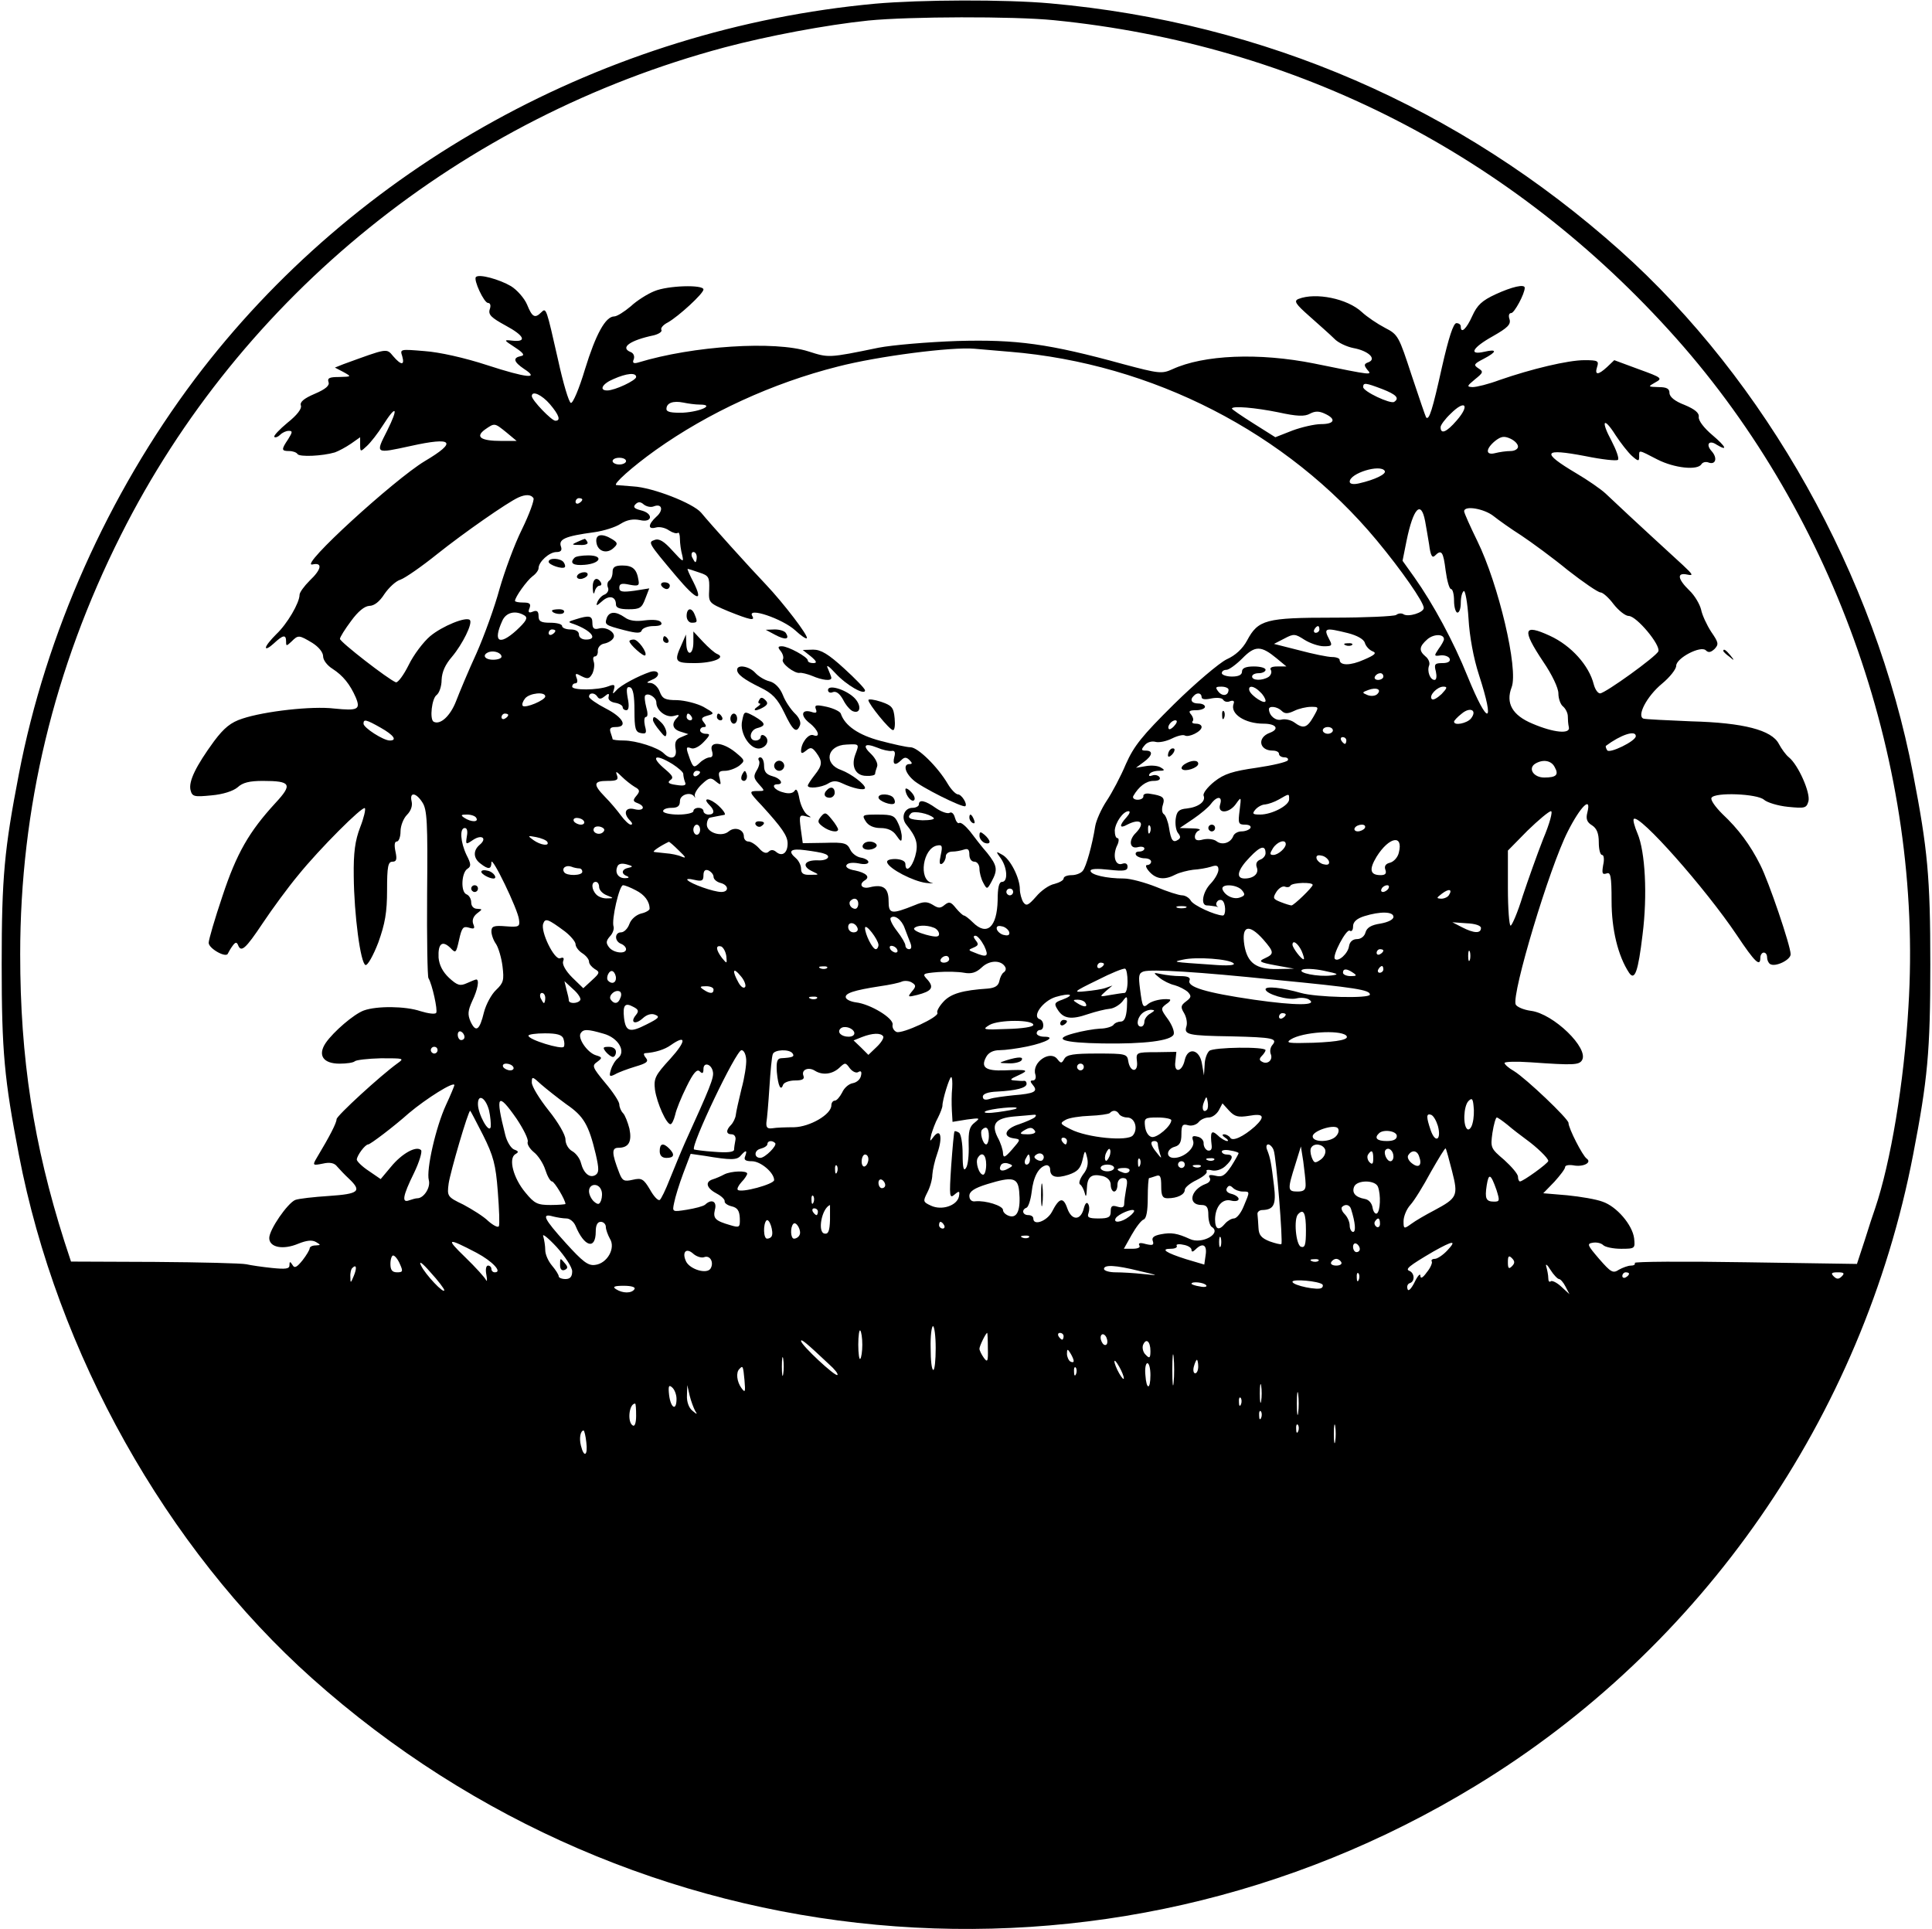 <?xml version="1.0" standalone="no"?>
<!DOCTYPE svg PUBLIC "-//W3C//DTD SVG 20010904//EN"
 "http://www.w3.org/TR/2001/REC-SVG-20010904/DTD/svg10.dtd">
<svg version="1.0" xmlns="http://www.w3.org/2000/svg"
 width="574pt" height="573pt" viewBox="0 0 574 573"
 preserveAspectRatio="xMidYMid meet">

<g transform="translate(0,573) scale(0.1,-0.1)"
fill="#000000" stroke="none">
<path d="M2600 5719 c-801 -74 -1545 -484 -2021 -1115 -258 -343 -443 -757
-523 -1174 -43 -223 -51 -305 -51 -565 0 -260 8 -342 51 -565 113 -590 438
-1169 871 -1556 961 -858 2359 -988 3456 -320 675 410 1151 1097 1301 1876 43
223 51 305 51 565 0 260 -8 342 -51 565 -113 590 -438 1169 -871 1556 -477
426 -1056 677 -1693 734 -134 12 -384 11 -520 -1z m531 -49 c723 -72 1364
-400 1849 -945 475 -534 734 -1277 690 -1986 -13 -226 -53 -463 -99 -599 -5
-14 -19 -56 -31 -95 l-23 -70 -332 5 c-183 3 -331 2 -328 -2 2 -5 -3 -8 -12
-8 -8 0 -24 -6 -35 -12 -18 -12 -24 -8 -59 32 -35 41 -37 45 -19 48 11 2 25
-1 31 -7 6 -6 30 -11 53 -11 42 0 42 1 39 31 -5 40 -52 95 -94 109 -18 7 -65
15 -105 19 l-71 6 33 34 c17 19 32 38 32 44 0 5 11 7 24 5 29 -6 57 8 40 20
-12 8 -54 90 -54 106 0 12 -126 132 -162 154 -16 9 -28 20 -28 24 0 4 35 5 78
2 127 -9 143 -8 152 6 22 35 -85 139 -152 147 -22 3 -42 12 -45 19 -12 32 100
406 155 514 38 75 71 107 58 56 -5 -19 -1 -29 14 -38 14 -9 20 -24 20 -50 0
-21 4 -38 10 -38 5 0 7 -13 3 -30 -4 -24 -3 -29 10 -25 12 5 15 -7 15 -82 0
-84 19 -163 52 -213 17 -25 27 4 40 113 15 118 8 247 -15 301 -9 21 -14 40
-11 43 16 16 212 -205 306 -345 54 -81 70 -96 70 -67 0 8 5 15 10 15 6 0 10
-6 10 -14 0 -8 4 -17 9 -20 15 -10 61 12 61 29 0 25 -65 216 -90 265 -30 60
-65 107 -113 152 -21 21 -36 42 -32 48 10 17 136 12 156 -6 9 -8 41 -18 71
-21 51 -5 55 -4 61 17 6 25 -30 107 -58 130 -9 7 -22 25 -30 40 -21 41 -105
63 -260 67 -71 3 -135 6 -142 8 -21 7 9 66 55 104 23 19 42 43 42 53 0 23 73
61 88 46 8 -8 15 -6 26 4 13 14 12 19 -10 51 -13 20 -27 50 -30 66 -4 16 -19
42 -35 57 -35 34 -38 54 -6 47 19 -4 17 0 -13 28 -143 131 -208 192 -230 213
-14 13 -53 40 -87 60 -106 63 -99 75 27 51 49 -10 93 -15 97 -11 4 4 -5 29
-19 56 -33 61 -24 74 12 17 15 -23 37 -51 48 -61 19 -17 22 -17 22 -3 0 21 -4
22 54 -8 51 -26 120 -33 131 -14 4 6 13 8 21 5 21 -8 28 13 9 34 -18 20 -7 34
15 19 35 -21 28 -6 -12 28 -25 21 -42 43 -41 54 2 12 -11 23 -42 36 -29 11
-45 24 -45 36 0 12 -8 17 -32 17 -32 1 -33 1 -10 14 22 12 20 14 -49 39 l-73
27 -21 -20 c-27 -25 -38 -25 -30 0 6 18 2 20 -38 20 -48 0 -157 -26 -252 -59
-32 -12 -68 -21 -80 -21 -18 1 -17 3 7 23 25 20 26 23 10 33 -15 10 -13 13 16
28 40 21 41 30 2 21 -48 -11 -36 12 25 46 44 25 54 35 50 50 -4 11 -2 19 5 19
9 0 40 57 40 75 0 12 -38 3 -86 -19 -41 -19 -55 -32 -70 -65 -17 -38 -34 -54
-34 -31 0 6 -6 10 -13 10 -9 0 -23 -43 -43 -131 -28 -126 -38 -159 -47 -149
-2 3 -21 59 -43 125 -38 116 -40 121 -79 141 -23 12 -54 33 -69 47 -43 40
-137 59 -188 39 -15 -6 -9 -15 33 -52 28 -25 61 -54 73 -66 11 -12 37 -24 57
-28 44 -8 70 -32 45 -42 -14 -5 -14 -9 -4 -22 15 -17 19 -18 -157 18 -165 33
-329 26 -422 -17 -31 -14 -40 -13 -145 15 -222 61 -318 74 -494 69 -87 -3
-193 -12 -234 -20 -150 -31 -148 -30 -208 -11 -100 32 -342 17 -506 -33 -14
-4 -18 -1 -13 10 3 9 -1 18 -9 21 -33 13 -3 35 69 50 15 4 25 11 22 16 -3 5 5
15 19 22 32 18 106 86 106 98 0 15 -106 12 -146 -5 -20 -8 -52 -28 -70 -45
-19 -16 -41 -30 -49 -30 -26 0 -55 -53 -87 -157 -17 -57 -36 -102 -42 -100 -6
2 -23 59 -38 128 -35 154 -35 156 -50 141 -19 -19 -27 -14 -42 23 -8 19 -30
44 -48 55 -34 20 -95 37 -104 27 -8 -8 24 -77 36 -77 7 0 9 -8 5 -19 -5 -16 5
-25 47 -48 56 -30 65 -50 20 -45 -26 3 -26 2 8 -20 26 -17 30 -24 17 -26 -24
-5 -21 -17 10 -38 48 -31 8 -27 -109 11 -67 22 -143 39 -187 42 -72 6 -73 6
-66 -15 8 -28 -3 -28 -27 0 -20 24 -16 24 -148 -24 l-25 -10 25 -13 c25 -14
25 -14 -12 -15 -29 0 -36 -3 -32 -15 4 -10 -8 -21 -41 -35 -33 -14 -45 -25
-41 -35 3 -9 -11 -28 -40 -51 -24 -20 -42 -39 -39 -42 3 -3 11 0 17 6 7 7 18
12 26 12 12 0 11 -4 -2 -25 -21 -31 -20 -35 3 -35 11 0 22 -4 25 -9 6 -9 74
-6 111 5 11 4 32 15 48 26 l27 19 0 -22 c0 -22 1 -22 20 -4 11 10 33 38 48 62
40 63 47 53 12 -17 -35 -69 -36 -68 70 -45 126 28 140 13 42 -45 -90 -54 -376
-315 -334 -307 31 7 28 -14 -8 -48 -16 -16 -30 -35 -30 -42 0 -24 -37 -87 -69
-117 -17 -17 -31 -34 -31 -40 0 -5 10 0 23 12 28 26 37 28 37 6 0 -14 1 -14
16 0 20 20 22 20 62 -4 19 -12 32 -28 32 -40 0 -11 12 -27 28 -37 31 -20 52
-46 69 -85 15 -36 6 -40 -64 -33 -66 8 -207 -8 -273 -30 -34 -11 -54 -27 -84
-67 -54 -74 -76 -119 -70 -145 5 -20 11 -21 62 -16 35 3 65 13 78 24 15 14 35
19 75 19 84 0 89 -10 37 -66 -78 -85 -115 -149 -157 -276 -23 -68 -41 -130
-41 -139 0 -17 52 -46 57 -32 2 4 8 15 14 23 8 11 12 12 16 3 9 -24 22 -13 74
65 28 42 75 106 105 142 63 78 191 206 198 199 3 -3 -3 -29 -14 -57 -15 -39
-20 -75 -19 -145 1 -114 20 -259 35 -264 6 -2 23 28 38 67 20 56 26 89 26 156
0 70 3 84 16 84 12 0 14 7 9 30 -4 19 -3 30 4 30 6 0 11 14 11 30 0 17 9 39
19 49 12 12 17 27 14 40 -7 29 13 27 32 -3 14 -21 16 -60 14 -269 -1 -135 1
-249 4 -253 11 -18 28 -95 23 -103 -3 -5 -24 -2 -47 5 -44 15 -129 16 -168 2
-30 -11 -90 -63 -113 -96 -25 -37 -8 -62 41 -62 21 0 41 3 45 7 4 4 39 8 78 9
68 0 70 0 49 -15 -50 -36 -181 -156 -181 -166 0 -11 -20 -50 -59 -115 -13 -22
-12 -23 18 -17 21 5 35 2 43 -9 7 -8 23 -25 35 -36 39 -37 29 -45 -59 -51 -46
-3 -91 -8 -101 -12 -23 -10 -77 -88 -77 -113 0 -28 41 -36 86 -17 25 10 41 12
53 5 15 -9 14 -9 -1 -10 -10 0 -18 -4 -18 -9 0 -4 -10 -21 -21 -35 -17 -21
-24 -25 -30 -14 -7 11 -9 11 -9 -1 0 -11 -12 -12 -52 -8 -29 3 -63 8 -76 11
-13 3 -135 6 -272 7 l-249 1 -20 61 c-91 286 -131 543 -131 852 0 433 100 849
299 1245 357 711 1012 1240 1793 1449 128 34 302 67 428 80 122 12 430 13 551
1z m-131 -985 c424 -35 824 -240 1090 -560 74 -89 140 -184 140 -201 0 -14
-46 -28 -60 -19 -6 4 -16 3 -22 -2 -7 -4 -92 -8 -188 -8 -199 0 -222 -6 -255
-68 -13 -24 -34 -44 -61 -56 -22 -11 -93 -71 -156 -133 -95 -94 -119 -124
-143 -178 -15 -36 -41 -85 -57 -109 -16 -24 -31 -58 -34 -75 -9 -57 -27 -121
-37 -133 -5 -7 -20 -13 -33 -13 -13 0 -24 -4 -24 -10 0 -5 -12 -12 -27 -16
-16 -3 -40 -20 -55 -38 -23 -26 -29 -29 -38 -16 -5 8 -10 26 -10 38 0 34 -29
91 -53 103 -19 11 -19 10 -3 -12 19 -28 21 -69 3 -69 -9 0 -13 -17 -13 -55 -2
-80 -32 -107 -74 -65 -11 11 -23 20 -26 20 -3 0 -14 10 -24 22 -15 19 -20 20
-33 10 -13 -11 -19 -11 -36 0 -17 10 -27 10 -53 -1 -70 -28 -78 -27 -78 12 0
39 -16 51 -56 41 -24 -6 -34 9 -14 21 16 10 3 22 -30 29 -19 3 -29 10 -25 16
4 7 19 8 36 5 17 -4 29 -2 29 4 0 5 -10 11 -22 13 -13 2 -27 13 -32 24 -9 19
-17 22 -75 20 l-66 -1 -6 43 c-5 39 -4 42 15 37 18 -5 18 -4 5 4 -9 6 -20 27
-24 48 -4 23 -9 32 -14 24 -5 -8 -18 -10 -34 -5 -26 6 -38 24 -17 24 20 0 9
18 -15 24 -18 5 -25 13 -25 31 0 14 -5 25 -11 25 -5 0 -8 -4 -4 -10 3 -5 0
-18 -7 -29 -10 -17 -9 -23 6 -40 19 -21 19 -21 -2 -21 -28 0 -28 -2 11 -43 60
-66 77 -90 77 -113 0 -28 -16 -40 -34 -25 -8 7 -16 7 -22 1 -7 -7 -17 -4 -29
10 -10 11 -24 20 -32 20 -7 0 -13 7 -13 15 0 21 -27 30 -45 15 -21 -18 -65 -4
-65 20 0 11 5 21 10 21 6 1 15 3 20 4 6 1 15 3 21 4 7 0 0 12 -16 27 -26 24
-51 26 -27 2 16 -16 15 -28 -3 -28 -8 0 -15 5 -15 10 0 6 -7 10 -15 10 -8 0
-15 -4 -15 -10 0 -5 -20 -10 -45 -10 -25 0 -45 5 -45 10 0 6 11 10 25 10 18 0
25 5 25 20 0 20 33 29 43 13 2 -5 3 -3 1 3 -1 7 8 22 21 34 21 20 27 21 41 9
16 -13 17 -12 12 9 -5 18 -2 22 16 22 12 0 31 7 42 15 18 15 18 16 -11 40 -38
31 -79 34 -70 5 4 -13 2 -20 -6 -20 -7 0 -21 -7 -30 -16 -17 -16 -19 -15 -29
10 -13 36 -13 39 4 33 8 -3 24 5 37 19 19 20 20 24 6 24 -9 0 -17 5 -17 10 0
6 5 10 11 10 8 0 8 4 0 14 -9 11 -7 15 11 20 22 6 21 7 -12 26 -19 10 -54 19
-78 20 -36 0 -44 4 -52 25 -5 14 -17 25 -27 26 -14 0 -13 2 5 10 26 10 21 31
-6 23 -36 -12 -88 -40 -100 -54 -12 -13 -13 -13 -8 2 4 14 1 16 -17 9 -32 -12
-107 -12 -107 -1 0 6 4 10 10 10 5 0 7 7 3 16 -5 14 -3 15 15 5 18 -9 23 -8
32 8 5 11 7 27 4 35 -3 9 -2 16 4 16 5 0 9 8 8 17 0 10 8 19 19 21 11 2 23 9
27 16 10 15 -19 35 -42 29 -15 -4 -20 0 -20 16 0 22 -9 24 -50 11 -23 -7 -24
-8 -5 -14 52 -19 73 -46 36 -46 -12 0 -21 6 -21 15 0 9 -9 15 -25 15 -14 0
-25 5 -25 10 0 6 -16 10 -35 10 -28 0 -35 4 -35 20 0 14 -5 18 -17 13 -12 -5
-15 -2 -10 10 5 13 1 17 -18 17 -14 0 -25 2 -25 5 0 11 35 60 52 73 10 7 18
18 18 24 0 19 32 48 53 48 13 0 17 5 14 15 -9 23 10 32 99 44 28 4 63 15 78
25 19 12 37 15 57 11 38 -9 41 20 3 29 -20 5 -24 10 -16 18 8 8 15 8 25 -1 8
-6 21 -9 30 -5 24 9 29 -12 7 -31 -25 -23 -26 -39 -1 -32 11 3 28 -1 39 -9 11
-7 22 -10 26 -7 3 3 6 -5 6 -18 0 -13 3 -35 7 -49 5 -22 2 -20 -29 14 -25 28
-40 37 -53 32 -20 -7 -21 -7 65 -109 60 -71 81 -78 50 -16 -11 21 -19 39 -17
39 2 0 18 -5 35 -11 28 -9 30 -14 29 -50 -2 -40 -2 -40 57 -65 65 -26 80 -29
71 -14 -17 28 90 -8 128 -43 16 -15 32 -26 34 -23 6 6 -69 104 -122 160 -46
48 -165 180 -192 213 -24 28 -144 75 -202 78 -25 2 -48 4 -50 4 -11 2 47 54
117 104 156 111 347 199 541 248 120 31 339 59 406 53 22 -2 69 -6 105 -9z
m-1110 -75 c0 -10 -63 -40 -86 -40 -25 0 -15 20 19 34 38 17 67 20 67 6z
m2217 -36 c41 -16 52 -27 35 -38 -11 -7 -92 31 -92 44 0 14 7 13 57 -6z
m-2473 -45 c27 -32 33 -49 16 -49 -11 0 -69 60 -70 73 0 18 30 4 54 -24z m445
-1 c46 0 3 -21 -49 -24 -36 -1 -50 2 -50 11 0 18 20 25 50 19 14 -3 36 -6 49
-6z m2249 -47 c-31 -36 -48 -42 -48 -20 0 6 13 24 30 40 43 43 58 26 18 -20z
m-530 24 c55 -12 78 -13 94 -4 15 8 27 8 44 0 35 -16 29 -31 -11 -31 -19 0
-58 -9 -85 -19 l-51 -20 -65 41 c-35 22 -64 42 -64 44 0 9 69 3 138 -11z
m-2293 -60 l30 -25 -45 0 c-62 0 -79 12 -49 34 29 20 28 20 64 -9z m3005 -42
c0 -7 -10 -13 -22 -13 -13 0 -33 -3 -45 -6 -30 -8 -30 12 -1 36 18 14 27 15
45 7 13 -6 23 -16 23 -24z m-2650 -43 c0 -5 -9 -10 -20 -10 -11 0 -20 5 -20
10 0 6 9 10 20 10 11 0 20 -4 20 -10z m2254 -29 c6 -9 -28 -26 -76 -37 -17 -4
-28 -2 -28 5 0 25 91 53 104 32z m-2529 -81 c3 -5 -12 -47 -34 -92 -23 -46
-52 -126 -67 -178 -14 -52 -45 -138 -68 -190 -24 -52 -51 -117 -61 -143 -17
-44 -47 -72 -67 -61 -12 8 -5 69 9 79 8 6 15 26 15 45 1 24 11 46 31 69 31 37
62 99 53 109 -11 11 -82 -18 -118 -48 -20 -17 -49 -55 -64 -86 -15 -30 -32
-53 -38 -51 -23 9 -166 120 -166 129 0 5 15 29 33 53 21 29 40 44 54 45 15 0
31 13 45 35 13 19 34 39 48 43 14 5 63 39 109 76 79 63 208 153 241 168 22 10
38 9 45 -2z m145 -4 c0 -3 -4 -8 -10 -11 -5 -3 -10 -1 -10 4 0 6 5 11 10 11 6
0 10 -2 10 -4z m2504 -64 c3 -15 8 -47 12 -70 4 -32 9 -41 17 -33 20 20 25 12
32 -44 4 -30 11 -55 16 -55 5 0 9 -16 9 -35 0 -19 5 -35 10 -35 6 0 10 13 10
29 0 17 4 32 9 35 4 3 11 -34 14 -82 3 -53 15 -118 31 -167 49 -151 27 -154
-34 -4 -41 102 -102 215 -158 294 l-35 49 12 60 c20 97 43 121 55 58z m203 15
c15 -12 53 -39 83 -58 30 -20 93 -66 138 -103 46 -36 90 -66 97 -66 7 0 25
-16 39 -35 15 -19 35 -35 45 -35 23 0 95 -86 88 -105 -7 -16 -157 -124 -173
-125 -7 0 -15 12 -19 27 -14 56 -67 115 -130 144 -80 37 -84 19 -20 -77 26
-38 45 -78 45 -94 0 -15 6 -33 14 -39 8 -7 14 -20 14 -29 0 -9 1 -24 3 -32 6
-22 -45 -17 -108 10 -60 25 -80 61 -62 108 21 53 -39 307 -102 435 -21 43 -39
83 -39 88 0 18 59 8 87 -14z m-2367 -122 c0 -8 -2 -15 -4 -15 -2 0 -6 7 -10
15 -3 8 -1 15 4 15 6 0 10 -7 10 -15z m-511 -174 c10 -7 4 -17 -25 -44 -51
-46 -70 -34 -42 28 11 26 40 33 67 16z m2361 -41 c0 -5 -5 -10 -11 -10 -5 0
-7 5 -4 10 3 6 8 10 11 10 2 0 4 -4 4 -10z m-2270 -4 c0 -3 -4 -8 -10 -11 -5
-3 -10 -1 -10 4 0 6 5 11 10 11 6 0 10 -2 10 -4z m2355 -7 c27 -7 47 -18 50
-29 3 -10 13 -21 23 -25 13 -5 7 -11 -26 -25 -40 -18 -72 -18 -72 0 0 4 -10 8
-22 8 -13 0 -57 9 -98 20 l-75 19 31 16 c28 15 32 14 60 -4 16 -10 42 -19 57
-19 24 0 26 2 17 19 -19 36 -14 37 55 20z m285 -18 c0 -4 -7 -17 -16 -29 -14
-21 -14 -22 7 -19 12 1 24 -4 26 -10 3 -8 -5 -13 -21 -13 -23 0 -26 -3 -20
-25 3 -14 2 -25 -4 -25 -13 0 -23 26 -16 43 3 8 -2 20 -11 27 -20 17 -19 29 6
51 19 16 49 16 49 0z m-497 -57 l29 -24 -27 0 c-17 0 -24 -4 -19 -11 3 -6 0
-15 -7 -20 -19 -12 -49 -11 -49 1 0 6 9 10 20 10 11 0 20 5 20 10 0 6 -16 10
-35 10 -24 0 -35 -5 -35 -15 0 -10 -10 -15 -30 -15 -16 0 -30 5 -30 10 0 6 6
10 14 10 7 0 28 15 47 34 38 39 56 38 102 0z m-2303 5 c0 -5 -11 -9 -25 -9
-26 0 -34 15 -12 23 16 5 37 -3 37 -14z m2620 -59 c0 -5 -7 -10 -16 -10 -8 0
-12 5 -9 10 3 6 10 10 16 10 5 0 9 -4 9 -10z m-2225 -101 c0 -54 3 -64 19 -67
16 -3 18 0 12 22 -3 14 -2 26 3 26 6 0 6 12 1 29 -4 16 -6 32 -3 35 9 9 33 -6
33 -21 0 -24 29 -46 52 -40 16 5 18 3 9 -6 -17 -17 -13 -34 12 -41 l22 -7 -21
-9 c-16 -6 -20 -15 -17 -34 6 -28 -13 -36 -35 -14 -17 17 -82 38 -119 38 -18
0 -33 2 -33 4 0 2 -3 11 -6 20 -4 12 0 16 15 16 38 0 22 29 -29 55 -27 14 -50
30 -50 35 0 13 17 13 25 0 5 -8 11 -7 21 1 12 10 15 10 12 -2 -2 -8 7 -15 20
-17 12 -2 22 -8 22 -13 0 -5 5 -9 11 -9 7 0 9 12 4 36 -5 28 -3 35 7 32 9 -3
13 -25 13 -69z m1765 62 c0 -18 -18 -21 -30 -6 -10 13 -9 15 9 15 11 0 21 -4
21 -9z m94 -7 c9 -8 16 -20 16 -26 0 -13 -42 14 -48 30 -5 17 14 15 32 -4z
m348 -6 c-6 -6 -19 -7 -29 -3 -17 7 -17 8 2 15 24 9 41 2 27 -12z m191 0 c-13
-12 -25 -19 -29 -15 -10 10 16 37 34 37 13 0 12 -4 -5 -22z m-2663 -7 c0 -11
-59 -36 -67 -28 -3 4 0 13 7 22 13 16 60 21 60 6z m1950 -2 c0 -7 11 -8 29 -4
16 3 32 2 35 -4 4 -6 13 -8 21 -4 10 3 13 0 10 -8 -11 -30 34 -59 89 -59 38 0
48 -16 19 -27 -39 -14 -32 -53 8 -53 11 0 19 -4 19 -10 0 -5 7 -10 16 -10 8 0
13 -4 10 -9 -3 -5 -45 -15 -93 -22 -70 -10 -96 -18 -125 -41 -20 -16 -35 -35
-32 -42 7 -17 -15 -34 -50 -38 -24 -2 -30 -9 -33 -31 -2 -16 1 -35 7 -42 8
-10 8 -15 0 -20 -15 -10 -21 -2 -27 37 -3 18 -10 36 -15 39 -6 4 -7 16 -3 28
7 22 0 27 -40 33 -11 2 -19 -2 -18 -7 1 -6 -7 -11 -17 -11 -10 0 -16 5 -13 11
16 28 38 45 60 45 15 0 22 4 18 11 -4 6 -14 8 -22 5 -8 -3 -11 -1 -8 4 3 6 16
10 28 10 17 0 19 2 7 9 -8 6 -28 8 -45 5 l-30 -5 23 17 c26 19 29 34 6 34 -14
0 -14 3 -3 16 7 9 21 13 32 10 11 -3 33 2 49 10 16 8 33 12 38 9 12 -7 50 12
50 25 0 6 -7 10 -17 10 -9 0 -13 3 -10 7 4 3 2 12 -4 20 -9 10 -6 13 15 13 14
0 26 5 26 10 0 6 -9 10 -20 10 -20 0 -26 11 -13 23 10 11 23 8 23 -4z m238
-41 c9 -9 18 -9 37 0 14 7 37 12 50 12 24 0 24 0 7 -30 -19 -33 -30 -36 -57
-16 -10 7 -27 11 -38 8 -17 -4 -36 11 -37 31 0 11 25 8 38 -5z m562 -23 c-12
-14 -50 -22 -50 -9 0 3 10 14 23 24 25 21 47 10 27 -15z m-2860 11 c0 -3 -4
-8 -10 -11 -5 -3 -10 -1 -10 4 0 6 5 11 10 11 6 0 10 -2 10 -4z m545 -6 c3 -5
1 -10 -4 -10 -6 0 -11 5 -11 10 0 6 2 10 4 10 3 0 8 -4 11 -10z m-924 -32 c39
-22 50 -38 27 -38 -19 0 -78 38 -78 50 0 14 7 13 51 -12z m2359 7 c-7 -9 -15
-13 -17 -11 -7 7 7 26 19 26 6 0 6 -6 -2 -15z m470 -15 c0 -5 -7 -10 -15 -10
-8 0 -15 5 -15 10 0 6 7 10 15 10 8 0 15 -4 15 -10z m900 -17 c0 -15 -79 -53
-85 -42 -4 6 -5 12 -4 13 44 33 89 48 89 29z m-860 -13 c0 -5 -2 -10 -4 -10
-3 0 -8 5 -11 10 -3 6 -1 10 4 10 6 0 11 -4 11 -10z m-2002 -70 c17 -11 32
-24 32 -29 0 -5 2 -16 5 -24 5 -10 -1 -13 -26 -9 -22 3 -27 7 -18 14 11 7 8
13 -13 31 -47 39 -34 50 20 17z m2621 -9 c13 -23 5 -31 -31 -31 -32 0 -49 27
-27 41 23 14 48 10 58 -10z m-2733 -59 c15 -8 16 -13 5 -26 -11 -13 -11 -17 3
-22 26 -10 18 -25 -9 -18 -27 7 -35 -12 -13 -34 7 -7 8 -12 2 -12 -5 0 -18 12
-29 27 -11 15 -32 40 -47 55 -37 38 -35 48 7 48 28 0 33 3 28 17 -5 13 -2 12
14 -4 11 -11 29 -25 39 -31z m194 44 c0 -3 -4 -8 -10 -11 -5 -3 -10 -1 -10 4
0 6 5 11 10 11 6 0 10 -2 10 -4z m1750 -81 c0 -18 -51 -45 -86 -45 -22 0 -25
2 -14 15 7 8 20 15 29 15 9 1 27 7 41 15 31 18 30 18 30 0z m-205 -15 c-9 -29
28 -27 48 3 15 21 15 20 10 -20 -5 -39 -4 -43 16 -43 12 0 19 -4 16 -10 -3 -5
-15 -10 -26 -10 -11 0 -22 -6 -25 -14 -8 -21 -34 -28 -50 -15 -8 6 -25 8 -39
5 -18 -5 -25 -2 -25 8 0 8 6 17 13 19 6 3 -4 6 -23 6 l-35 1 40 27 c22 15 46
35 53 45 18 24 35 23 27 -2z m-278 -38 c-23 -25 -21 -35 2 -22 39 20 55 6 26
-24 -23 -22 -19 -49 5 -43 11 3 20 1 20 -4 0 -5 -7 -9 -16 -9 -8 0 -12 -4 -9
-10 3 -5 15 -10 26 -10 10 0 19 -4 19 -10 0 -5 -5 -10 -12 -10 -6 0 -3 -9 7
-20 21 -23 46 -25 78 -8 12 6 36 12 52 14 17 1 40 5 53 9 17 6 22 3 22 -9 0
-9 -10 -27 -22 -40 -25 -25 -32 -66 -12 -66 7 0 18 -2 26 -3 7 -2 10 -2 5 0
-4 3 -5 9 -1 14 3 5 10 7 15 4 11 -7 12 -45 2 -45 -24 1 -87 30 -95 44 -5 9
-17 16 -26 16 -9 0 -44 11 -77 25 -33 13 -76 25 -96 25 -52 0 -99 11 -99 23 0
6 20 7 55 3 45 -5 55 -3 55 9 0 9 -6 12 -15 9 -21 -8 -30 22 -17 52 7 13 7 24
2 24 -5 0 -8 10 -8 23 2 24 25 57 41 57 6 0 3 -8 -6 -18z m1238 -64 c-18 -46
-45 -122 -61 -170 -15 -49 -32 -88 -36 -88 -4 0 -8 50 -8 112 l0 111 58 59
c33 32 64 58 70 58 6 0 -4 -37 -23 -82z m-3170 62 c8 -13 -15 -13 -35 0 -12 8
-11 10 7 10 12 0 25 -4 28 -10z m320 -10 c3 -5 -1 -10 -9 -10 -8 0 -18 5 -21
10 -3 6 1 10 9 10 8 0 18 -4 21 -10z m57 -32 c-12 -12 -35 -1 -27 12 3 5 13 6
21 3 10 -4 12 -9 6 -15z m288 7 c0 -8 -4 -15 -10 -15 -5 0 -10 7 -10 15 0 8 5
15 10 15 6 0 10 -7 10 -15z m1337 -7 c-3 -8 -6 -5 -6 6 -1 11 2 17 5 13 3 -3
4 -12 1 -19z m638 12 c-3 -5 -13 -10 -21 -10 -8 0 -12 5 -9 10 3 6 13 10 21
10 8 0 12 -4 9 -10z m-2668 -25 c-4 -25 -3 -25 19 -10 26 17 42 4 19 -15 -20
-17 -19 -40 3 -56 23 -18 32 -17 32 4 0 23 79 -140 82 -170 3 -21 0 -23 -39
-20 -36 3 -43 0 -43 -15 0 -10 6 -27 14 -38 7 -11 16 -41 19 -66 5 -41 3 -49
-19 -70 -14 -13 -30 -43 -36 -66 -13 -54 -24 -62 -40 -28 -9 21 -8 32 5 61 16
33 22 64 12 64 -2 0 -15 -5 -28 -11 -20 -9 -28 -7 -53 16 -19 18 -29 38 -31
60 -2 42 11 52 35 29 16 -17 17 -16 26 24 8 36 12 41 29 36 16 -5 19 -3 13 11
-4 11 0 22 11 31 17 13 17 13 1 14 -11 0 -18 8 -18 19 0 10 -6 21 -14 24 -18
7 -15 65 3 76 11 7 11 14 -3 41 -18 38 -21 80 -5 80 7 0 9 -10 6 -25z m239
-16 c8 -14 -20 -10 -41 5 -18 13 -18 14 8 9 15 -3 30 -9 33 -14z m2530 -32
c-3 -14 -15 -27 -26 -30 -13 -3 -18 -10 -14 -21 4 -11 0 -16 -14 -16 -32 0
-35 17 -12 55 37 59 80 67 66 12z m-2139 6 c21 -20 23 -24 8 -18 -11 5 -32 9
-47 10 -16 2 -31 3 -35 4 -6 1 17 17 44 30 1 1 15 -11 30 -26z m1803 19 c0
-12 -23 -32 -37 -32 -11 0 -11 4 -1 20 13 20 38 28 38 12z m-60 -27 c0 -7 -7
-16 -16 -19 -10 -4 -14 -12 -10 -23 7 -18 -9 -33 -36 -33 -28 0 -21 26 15 63
32 34 47 37 47 12z m-1312 -1 c24 -7 11 -22 -19 -20 -39 1 -48 -17 -17 -32 23
-11 23 -11 -4 -11 -21 -1 -28 4 -28 18 0 10 -7 24 -15 31 -26 22 -16 30 28 24
23 -3 48 -7 55 -10z m1500 -22 c3 -9 -2 -13 -14 -10 -9 1 -19 9 -22 16 -3 9 2
13 14 10 9 -1 19 -9 22 -16z m-2080 -20 c-21 -4 -24 -18 -5 -25 7 -3 6 -6 -5
-6 -20 -1 -32 15 -24 34 3 9 13 11 28 7 18 -5 20 -7 6 -10z m-147 -2 c5 0 9
-4 9 -10 0 -12 -47 -13 -54 -1 -8 12 6 22 22 16 7 -3 18 -5 23 -5z m399 -25
c0 -7 9 -15 20 -18 25 -6 27 -27 3 -27 -23 0 -90 24 -100 35 -5 4 4 5 20 1 22
-5 27 -3 27 13 0 14 5 19 15 15 8 -4 15 -12 15 -19z m-340 -30 c0 -9 10 -20
23 -25 21 -8 21 -9 2 -9 -12 -1 -26 4 -33 11 -15 15 -16 38 -2 38 6 0 10 -7
10 -15z m2120 6 c0 -7 -56 -61 -63 -61 -3 0 -17 4 -32 10 -23 9 -24 12 -13 30
7 11 18 18 25 16 7 -3 15 -2 17 3 6 9 66 11 66 2z m-2011 -16 c26 -13 41 -33
41 -55 0 -4 -11 -11 -25 -14 -15 -4 -30 -17 -35 -31 -5 -14 -16 -25 -25 -25
-19 0 -20 -26 0 -34 8 -3 15 -10 15 -16 0 -15 -36 -12 -50 5 -10 13 -10 19 2
33 9 9 13 23 11 29 -7 19 17 123 28 123 6 0 23 -7 38 -15z m1801 0 c10 -12 9
-16 -5 -21 -19 -8 -46 5 -53 24 -5 17 43 15 58 -3z m435 5 c-3 -5 -11 -10 -16
-10 -6 0 -7 5 -4 10 3 6 11 10 16 10 6 0 7 -4 4 -10z m-1115 -10 c0 -5 -4 -10
-10 -10 -5 0 -10 5 -10 10 0 6 5 10 10 10 6 0 10 -4 10 -10z m1295 -9 c-3 -6
-14 -11 -23 -11 -15 1 -15 2 2 15 21 16 32 13 21 -4z m-1755 -26 c0 -8 -4 -15
-9 -15 -13 0 -22 16 -14 24 11 11 23 6 23 -9z m973 -12 c-7 -2 -19 -2 -25 0
-7 3 -2 5 12 5 14 0 19 -2 13 -5z m617 -27 c0 -8 -16 -16 -39 -20 -27 -4 -40
-12 -44 -26 -3 -12 -14 -20 -25 -20 -13 0 -22 -8 -24 -21 -3 -22 -32 -48 -42
-38 -9 9 34 90 44 84 6 -4 10 2 10 13 0 13 11 23 33 30 48 15 87 14 87 -2z
m-1452 -34 c6 -15 13 -35 17 -44 4 -11 3 -18 -4 -18 -6 0 -11 5 -11 11 0 6
-11 25 -25 43 -14 18 -22 35 -19 39 11 11 33 -5 42 -31z m-1010 -9 c17 -13 32
-31 32 -38 0 -8 9 -20 20 -27 11 -7 20 -18 20 -25 0 -7 8 -16 17 -22 16 -9 15
-12 -8 -33 l-26 -24 -33 32 c-20 20 -30 39 -27 48 4 10 1 13 -9 9 -17 -6 -59
80 -50 103 6 17 14 14 64 -23z m870 9 c2 -7 -3 -12 -12 -12 -9 0 -16 7 -16 16
0 17 22 14 28 -4z m1852 1 c0 -17 -21 -16 -56 2 l-29 15 42 -3 c26 -1 43 -7
43 -14z m-1790 -50 c0 -7 -4 -13 -8 -13 -10 0 -32 45 -32 63 1 16 39 -34 40
-50z m164 51 c9 -3 16 -12 16 -19 0 -9 -9 -10 -39 -2 -22 6 -38 14 -35 19 6 9
36 11 58 2z m224 -12 c3 -9 -2 -13 -14 -10 -9 1 -19 9 -22 16 -3 9 2 13 14 10
9 -1 19 -9 22 -16z m755 -23 c33 -38 33 -43 5 -56 -20 -9 -17 -12 32 -21 l55
-10 -51 -1 c-62 -1 -88 18 -97 71 -9 58 13 65 56 17z m-829 -19 c15 -32 9 -36
-29 -20 -19 7 -19 8 -2 15 14 6 15 10 6 21 -7 9 -8 14 -1 14 6 0 17 -13 26
-30z m943 -15 c6 -14 9 -25 6 -25 -7 0 -32 33 -33 43 0 16 16 5 27 -18z
m-1709 -16 c2 -23 2 -23 -13 -5 -18 24 -20 39 -2 34 6 -3 13 -15 15 -29z m507
21 c3 -5 2 -10 -4 -10 -5 0 -13 5 -16 10 -3 6 -2 10 4 10 5 0 13 -4 16 -10z
m1445 -4 c0 -3 -4 -8 -10 -11 -5 -3 -10 -1 -10 4 0 6 5 11 10 11 6 0 10 -2 10
-4z m257 -28 c-3 -7 -5 -2 -5 12 0 14 2 19 5 13 2 -7 2 -19 0 -25z m-1547 2
c0 -5 -7 -10 -16 -10 -8 0 -12 5 -9 10 3 6 10 10 16 10 5 0 9 -4 9 -10z m845
-12 c6 -6 -17 -8 -65 -4 -118 8 -118 8 -85 15 39 9 137 2 150 -11z m-679 -10
c4 -6 2 -13 -4 -17 -5 -3 -11 -15 -13 -26 -3 -14 -13 -20 -34 -22 -75 -5 -110
-15 -132 -39 -13 -14 -21 -29 -18 -33 7 -12 -104 -63 -121 -57 -8 3 -14 13
-12 22 3 19 -66 61 -109 66 -15 2 -28 8 -30 14 -4 13 24 22 102 34 28 4 57 10
65 14 8 3 21 2 29 -3 13 -8 13 -12 0 -27 -13 -16 -12 -17 16 -10 43 11 51 22
31 45 -17 18 -16 19 31 23 26 2 61 1 77 -2 22 -4 36 0 53 16 23 22 57 22 69 2z
m294 8 c0 -3 -4 -8 -10 -11 -5 -3 -10 -1 -10 4 0 6 5 11 10 11 6 0 10 -2 10
-4z m-823 -12 c-3 -3 -12 -4 -19 -1 -8 3 -5 6 6 6 11 1 17 -2 13 -5z m893 -40
c0 -19 -4 -34 -9 -34 -5 0 -24 -3 -42 -6 -33 -6 -33 -6 -14 11 l20 17 -20 -7
c-11 -4 -38 -8 -60 -10 -38 -4 -37 -2 35 33 41 21 78 36 83 34 4 -2 7 -19 7
-38z m606 18 c-40 -5 -103 8 -87 17 7 4 36 3 64 -3 43 -9 47 -11 23 -14z m154
18 c0 -5 -5 -10 -11 -10 -5 0 -7 5 -4 10 3 6 8 10 11 10 2 0 4 -4 4 -10z
m-2280 -26 c0 -14 -12 -19 -23 -8 -9 9 4 35 14 28 5 -3 9 -12 9 -20z m384 -26
c-4 -6 -13 0 -20 13 -20 36 -16 47 6 20 11 -12 17 -28 14 -33z m1575 21 c238
-23 282 -30 281 -44 -1 -12 -160 -8 -205 5 -56 16 -105 21 -105 11 0 -14 67
-34 93 -27 12 3 28 1 35 -3 31 -19 -38 -19 -163 -1 -144 21 -198 38 -191 57 4
9 -5 13 -27 13 -18 0 -43 3 -57 6 -24 5 -25 5 -5 -11 11 -9 31 -19 45 -22 14
-4 31 -13 39 -20 11 -12 11 -16 -5 -28 -16 -12 -17 -17 -6 -35 7 -12 10 -29 7
-39 -8 -25 3 -28 135 -30 122 -3 137 -6 120 -26 -6 -7 -8 -19 -4 -28 6 -17
-11 -31 -27 -21 -8 4 -8 9 0 17 6 6 11 14 11 17 0 11 -154 9 -167 -2 -7 -6
-14 -25 -14 -42 l-2 -31 -6 35 c-7 43 -42 50 -51 11 -8 -37 -33 -40 -28 -5 l3
29 -60 -1 c-60 0 -60 -1 -57 -28 4 -34 -21 -32 -26 2 -3 21 -9 22 -92 22 -70
0 -91 -3 -98 -16 -8 -14 -10 -14 -21 0 -22 27 -76 -11 -65 -46 3 -10 0 -18 -7
-18 -9 0 -9 -3 0 -14 16 -19 4 -25 -58 -30 -28 -3 -60 -7 -71 -11 -13 -4 -20
-2 -20 7 0 8 15 14 43 15 56 3 87 11 87 23 0 6 -3 9 -7 9 -5 -1 -17 0 -28 1
-16 1 -15 4 10 15 35 16 29 18 -41 15 -56 -2 -71 9 -54 40 7 13 21 20 40 20
16 0 53 5 82 11 57 12 87 29 50 29 -12 0 -22 5 -22 10 0 6 5 10 10 10 13 0 13
27 -1 32 -24 8 9 54 47 66 44 13 60 7 20 -8 -23 -8 -25 -12 -14 -29 17 -28 41
-31 90 -14 24 8 53 15 65 16 12 1 29 11 38 22 14 19 15 18 13 -20 -2 -28 -8
-40 -18 -40 -8 0 -18 -4 -22 -10 -4 -5 -22 -11 -40 -11 -18 -1 -53 -7 -78 -14
-64 -17 -34 -28 86 -30 124 -2 204 8 211 27 3 8 -5 28 -17 45 -22 30 -22 32
-5 45 11 7 15 14 9 14 -21 3 -50 -4 -62 -13 -16 -14 -18 -11 -25 44 -5 39 -4
47 11 52 25 7 161 -1 391 -25z m231 21 c12 -8 11 -10 -7 -10 -13 0 -23 5 -23
10 0 13 11 13 30 0z m-2296 -81 c-6 -11 -34 -12 -34 -1 0 4 -3 18 -7 32 l-6
25 26 -24 c15 -13 24 -28 21 -32z m396 31 c0 -13 -11 -13 -30 0 -12 8 -11 10
8 10 12 0 22 -4 22 -10z m-277 -25 c-6 -18 -19 -19 -29 -4 -7 12 15 31 28 23
4 -3 5 -11 1 -19z m-223 0 c0 -8 -2 -15 -4 -15 -2 0 -6 7 -10 15 -3 8 -1 15 4
15 6 0 10 -7 10 -15z m807 -1 c-3 -3 -12 -4 -19 -1 -8 3 -5 6 6 6 11 1 17 -2
13 -5z m798 -14 c8 -13 -5 -13 -25 0 -13 8 -13 10 2 10 9 0 20 -4 23 -10z
m-1336 -36 c-18 -22 -2 -30 21 -9 12 11 26 15 37 10 15 -6 9 -11 -27 -29 -49
-25 -61 -21 -66 20 -4 38 3 46 27 33 16 -8 18 -13 8 -25z m1529 5 c-10 -5 -18
-17 -18 -24 0 -8 -4 -15 -10 -15 -14 0 -13 23 2 38 7 7 19 12 28 12 12 -1 12
-2 -2 -11z m402 -3 c0 -3 -4 -8 -10 -11 -5 -3 -10 -1 -10 4 0 6 5 11 10 11 6
0 10 -2 10 -4z m-750 -31 c0 -6 -34 -11 -77 -12 -73 -3 -76 -2 -53 12 28 16
130 16 130 0z m-532 -22 c2 -8 -5 -13 -17 -13 -21 0 -35 13 -24 24 10 10 36 3
41 -11z m-1158 -14 c0 -5 -4 -9 -10 -9 -5 0 -10 7 -10 16 0 8 5 12 10 9 6 -3
10 -10 10 -16z m413 10 c44 -12 68 -53 43 -73 -8 -6 -17 -21 -21 -34 -6 -20
-4 -22 12 -14 10 6 37 16 60 23 34 10 41 15 32 26 -6 7 -8 13 -3 14 31 2 59
11 77 24 47 33 46 12 -1 -40 -46 -50 -50 -59 -46 -93 6 -40 34 -102 46 -102 4
0 10 12 14 28 3 15 18 52 34 84 20 41 31 53 39 45 8 -8 11 -6 11 7 0 22 24 15
28 -8 4 -17 -9 -48 -83 -211 -12 -27 -32 -76 -45 -108 -12 -31 -26 -60 -30
-62 -5 -3 -18 11 -29 31 -19 32 -25 35 -51 29 -26 -6 -31 -3 -40 20 -23 59
-23 75 -3 75 31 0 41 18 33 57 -5 19 -13 40 -19 46 -6 6 -11 18 -11 26 0 8
-19 37 -42 64 -38 46 -40 51 -24 62 16 12 16 14 -4 20 -25 8 -54 50 -45 65 8
13 20 13 68 -1z m2206 -5 c13 -12 -21 -19 -97 -22 -73 -2 -84 -1 -67 10 35 22
143 29 164 12z m-2325 -10 c3 -9 4 -19 1 -24 -6 -9 -105 21 -105 33 0 4 22 7
49 7 35 0 51 -4 55 -16z m950 7 c3 -4 -6 -19 -20 -32 l-24 -23 -22 22 -22 21
25 10 c31 12 56 13 63 2z m-1324 -41 c0 -5 -4 -10 -10 -10 -5 0 -10 5 -10 10
0 6 5 10 10 10 6 0 10 -4 10 -10z m917 -28 c1 -15 -5 -54 -14 -87 -8 -33 -16
-68 -17 -78 -1 -9 -8 -23 -14 -29 -16 -16 -15 -28 2 -28 8 0 13 -8 11 -17 -2
-10 -4 -23 -4 -29 -1 -7 -21 -9 -58 -6 -32 2 -59 6 -61 7 -11 10 125 295 141
295 7 0 13 -12 14 -28z m138 18 c6 -9 1 -12 -35 -14 -11 -1 -14 -11 -12 -41 4
-43 12 -58 19 -37 3 6 18 12 35 12 22 0 29 4 25 14 -7 18 15 27 34 15 22 -14
51 -11 72 8 18 17 19 17 32 -1 8 -10 19 -15 25 -11 8 5 11 1 8 -11 -2 -11 -13
-20 -24 -22 -12 -2 -26 -14 -32 -28 -7 -13 -16 -24 -22 -24 -5 0 -10 -6 -10
-14 0 -27 -64 -64 -111 -65 -24 0 -53 -1 -64 -3 -15 -2 -19 2 -18 17 2 11 6
58 9 105 3 47 7 91 10 98 4 14 50 16 59 2z m-830 -40 c3 -5 -1 -10 -9 -10 -8
0 -18 5 -21 10 -3 6 1 10 9 10 8 0 18 -4 21 -10z m1695 0 c0 -5 -4 -10 -10
-10 -5 0 -10 5 -10 10 0 6 5 10 10 10 6 0 10 -4 10 -10z m-1537 -111 c51 -35
66 -60 87 -148 10 -44 10 -55 -1 -62 -17 -10 -35 5 -43 36 -3 13 -15 29 -26
35 -11 6 -20 21 -20 35 0 13 -21 50 -50 86 -27 34 -50 71 -50 83 0 19 2 18 28
-6 15 -13 49 -40 75 -59z m1146 49 c-2 -18 -2 -48 -1 -67 l2 -34 43 7 c39 5
40 5 23 -9 -16 -12 -19 -26 -18 -67 1 -29 -2 -60 -8 -68 -7 -11 -10 0 -10 42
0 31 -5 60 -11 63 -6 4 -12 5 -13 4 -2 -2 -6 -49 -10 -103 -6 -91 -5 -98 10
-85 14 12 16 11 13 -6 -6 -27 -51 -42 -83 -27 -24 11 -24 13 -11 39 8 15 15
39 15 53 1 14 7 42 15 64 16 46 10 76 -11 49 -12 -16 -12 -16 -7 7 4 13 12 36
20 50 7 14 13 30 13 35 0 18 21 85 26 85 3 0 4 -15 3 -32z m-1479 8 c0 -2 -11
-29 -25 -59 -30 -65 -59 -192 -51 -223 6 -22 -15 -54 -34 -54 -5 0 -15 -3 -24
-6 -23 -9 -20 12 14 81 16 33 25 64 21 68 -14 14 -57 -10 -89 -49 l-31 -37
-35 24 c-20 13 -36 29 -36 34 1 13 25 45 34 45 6 0 75 52 121 93 51 43 135 96
135 83z m103 -75 c4 -18 6 -40 5 -49 -5 -22 -38 38 -38 68 0 32 23 19 33 -19z
m2133 2 c-11 -11 -17 4 -9 23 7 18 8 18 11 1 2 -10 1 -21 -2 -24z m789 -40
c-3 -13 -10 -21 -15 -18 -14 9 -12 69 3 84 10 10 13 7 15 -15 2 -14 1 -37 -3
-51z m-2840 13 c20 -30 35 -60 33 -68 -3 -7 6 -21 18 -31 12 -9 28 -33 34 -52
6 -19 15 -35 20 -35 7 0 40 -55 40 -67 0 -1 -20 -3 -44 -3 -39 0 -48 4 -75 37
-36 43 -51 101 -30 114 11 6 10 9 -4 14 -9 4 -21 23 -26 44 -30 118 -23 129
34 47z m2176 9 c44 8 49 -2 17 -32 -34 -30 -66 -45 -73 -33 -3 5 -12 10 -18
10 -7 0 -6 -4 3 -10 8 -5 11 -10 6 -10 -5 0 -18 7 -28 17 -19 17 -23 11 -18
-31 1 -11 -3 -16 -12 -14 -7 3 -12 12 -12 21 1 8 -7 18 -18 20 -15 4 -18 1
-13 -13 6 -20 -27 -50 -57 -50 -25 0 -23 26 2 33 15 4 20 14 20 37 0 27 3 32
20 27 10 -3 24 1 31 9 6 8 20 14 30 14 10 0 23 9 30 21 l11 21 20 -22 c17 -18
27 -20 59 -15z m-691 22 c-3 -3 -27 -7 -55 -11 -28 -4 -45 -3 -38 2 13 8 102
17 93 9z m-1585 -79 c31 -62 38 -88 44 -168 4 -52 6 -99 3 -103 -2 -5 -16 2
-31 15 -14 14 -48 35 -74 49 -48 23 -49 25 -44 63 5 34 58 216 64 216 1 0 18
-33 38 -72z m1890 62 c3 -5 14 -10 24 -10 23 0 33 -34 17 -53 -15 -19 -137 -7
-185 18 -32 16 -33 18 -15 28 10 6 43 11 72 12 28 1 55 5 59 8 9 10 21 9 28
-3z m-250 -9 c-6 -5 -27 -14 -47 -21 -42 -13 -51 -37 -16 -42 21 -3 21 -3 -5
-33 -21 -24 -26 -26 -27 -12 0 10 -7 32 -16 48 -20 40 -6 57 49 62 23 2 49 4
57 5 8 1 10 -1 5 -7z m1197 -26 c11 -41 -7 -53 -21 -14 -14 41 -14 52 1 47 7
-3 15 -17 20 -33z m-792 17 c0 -17 -42 -53 -58 -50 -10 2 -18 15 -20 31 -3 25
-1 27 37 27 23 0 41 -4 41 -8z m999 -14 c15 -13 40 -32 55 -43 32 -23 66 -56
66 -64 0 -7 -75 -61 -84 -61 -3 0 -6 6 -6 14 0 8 -19 30 -41 50 -40 34 -41 36
-35 80 4 26 10 46 13 46 3 0 17 -10 32 -22z m-509 -33 c-16 -19 -70 -20 -70
-1 0 16 61 36 74 25 5 -5 4 -15 -4 -24z m-1032 0 c0 -14 -4 -25 -8 -25 -10 0
-20 37 -12 44 12 12 20 5 20 -19z m137 15 c4 -6 -6 -10 -22 -10 -22 0 -25 2
-13 10 19 12 27 12 35 0z m1075 -15 c0 -10 -10 -15 -30 -15 -29 0 -38 9 -23
23 13 13 53 7 53 -8z m-980 -15 c0 -5 -2 -10 -4 -10 -3 0 -8 5 -11 10 -3 6 -1
10 4 10 6 0 11 -4 11 -10z m-867 -6 c7 -7 -30 -44 -44 -44 -19 0 -19 22 0 27
12 3 21 9 21 14 0 10 14 12 23 3z m1137 -3 c0 -5 3 -18 6 -28 6 -16 5 -16 -9
2 -19 23 -21 35 -7 35 6 0 10 -4 10 -9z m344 -18 c8 -19 28 -274 23 -279 -2
-2 -18 2 -35 8 -25 10 -32 19 -33 40 -1 15 -2 34 -3 41 -1 6 6 12 14 12 35 1
42 16 35 73 -8 67 -11 82 -20 105 -4 9 -3 17 3 17 5 0 13 -8 16 -17z m153 2
c3 -9 -2 -22 -13 -30 -17 -12 -20 -11 -27 7 -4 11 -5 24 -1 29 9 14 34 10 41
-6z m-641 -21 c-4 -9 -9 -15 -11 -12 -3 3 -3 13 1 22 4 9 9 15 11 12 3 -3 3
-13 -1 -22z m384 10 c0 -2 -10 -20 -22 -39 -19 -28 -27 -33 -47 -28 -17 4 -22
2 -17 -6 4 -6 0 -14 -11 -18 -46 -17 -56 -63 -13 -63 15 0 20 -7 20 -29 0 -17
5 -33 10 -36 31 -19 -29 -53 -65 -36 -37 17 -55 20 -86 14 -21 -4 -28 -10 -24
-20 4 -12 0 -14 -21 -9 -17 5 -23 3 -19 -4 4 -6 -4 -10 -20 -10 l-26 0 23 41
c13 23 29 44 36 46 8 3 12 26 12 64 0 32 2 59 4 59 2 0 11 3 20 6 13 5 16 -1
16 -30 0 -29 4 -36 19 -36 29 0 51 11 51 25 0 7 16 20 35 29 20 10 33 21 30
26 -3 4 4 6 15 3 12 -3 29 2 40 12 24 22 26 35 5 35 -8 0 -15 4 -15 9 0 4 11
6 25 3 14 -2 25 -6 25 -8z m199 -91 c1 -18 -5 -23 -24 -23 -30 0 -30 6 -7 79
l17 55 7 -44 c3 -25 7 -55 7 -67z m261 81 c0 -8 -4 -14 -9 -14 -11 0 -22 26
-14 34 9 9 23 -3 23 -20z m174 -43 c19 -74 16 -80 -53 -117 -25 -13 -56 -31
-68 -40 -22 -16 -23 -15 -23 8 0 14 9 36 20 48 12 13 39 57 61 98 23 40 42 72
44 70 2 -2 10 -32 19 -67z m-2100 44 c-5 -11 1 -15 20 -15 26 0 66 -34 66 -56
0 -12 -98 -39 -108 -29 -3 3 2 13 11 23 10 10 17 22 17 25 0 10 -48 8 -68 -2
-9 -5 -25 -12 -35 -15 -24 -8 -17 -27 14 -43 13 -7 23 -17 22 -22 -1 -5 8 -12
21 -15 17 -4 23 -13 24 -35 1 -28 -1 -29 -28 -21 -45 13 -52 20 -46 46 7 25
-10 33 -29 15 -6 -5 -30 -11 -54 -15 -44 -7 -44 -7 -38 21 3 16 15 55 27 87
l22 58 42 -6 c77 -13 96 -13 107 1 15 17 20 17 13 -2z m883 -12 c-3 -3 -11 -2
-17 2 -9 6 -9 10 1 16 14 8 27 -7 16 -18z m121 -42 c-10 -14 -14 -27 -9 -30 5
-3 11 -15 14 -26 3 -13 5 -10 6 12 1 37 13 47 47 39 15 -4 24 -14 24 -26 0
-11 5 -20 10 -20 6 0 10 9 10 20 0 12 7 20 16 20 13 0 15 -7 10 -31 -3 -17 -6
-38 -6 -46 0 -10 -6 -12 -20 -8 -16 5 -20 2 -20 -14 0 -17 -6 -21 -36 -21 -29
0 -35 3 -30 16 3 9 3 21 -1 27 -4 7 -9 2 -13 -13 -9 -37 -36 -37 -49 0 -12 35
-24 32 -46 -11 -15 -27 -55 -42 -55 -19 0 6 -7 10 -15 10 -17 0 -21 16 -5 22
5 2 12 22 15 46 5 46 21 75 43 80 6 1 12 -4 12 -12 0 -23 18 -28 55 -16 26 9
35 18 41 43 7 31 8 32 14 7 4 -17 1 -33 -12 -49z m862 47 c0 -16 -3 -19 -11
-11 -6 6 -8 16 -5 22 11 17 16 13 16 -11z m136 7 c10 -26 0 -37 -20 -22 -11 8
-16 19 -12 25 10 16 26 15 32 -3z m-1636 -9 c0 -8 -4 -18 -10 -21 -5 -3 -10 3
-10 14 0 12 5 21 10 21 6 0 10 -6 10 -14z m350 -16 c0 -16 -4 -30 -9 -30 -12
0 -24 37 -16 50 12 20 25 10 25 -20z m130 15 c0 -8 -4 -15 -10 -15 -5 0 -7 7
-4 15 4 8 8 15 10 15 2 0 4 -7 4 -15z m327 -17 c-3 -8 -6 -5 -6 6 -1 11 2 17
5 13 3 -3 4 -12 1 -19z m220 16 c-3 -3 -12 -4 -19 -1 -8 3 -5 6 6 6 11 1 17
-2 13 -5z m-612 -26 c-19 -11 -30 -5 -21 11 4 6 14 7 22 4 15 -5 14 -7 -1 -15z
m525 12 c0 -5 -4 -10 -10 -10 -5 0 -10 5 -10 10 0 6 5 10 10 10 6 0 10 -4 10
-10z m-1033 -22 c-3 -8 -6 -5 -6 6 -1 11 2 17 5 13 3 -3 4 -12 1 -19z m823 12
c0 -5 -9 -10 -20 -10 -11 0 -20 5 -20 10 0 6 9 10 20 10 11 0 20 -4 20 -10z
m257 4 c-3 -3 -12 -4 -19 -1 -8 3 -5 6 6 6 11 1 17 -2 13 -5z m-212 -14 c-3
-5 -12 -7 -20 -3 -21 7 -19 13 6 13 11 0 18 -4 14 -10z m1091 -55 c10 -32 10
-35 -7 -35 -24 0 -28 9 -22 48 6 38 12 35 29 -13z m-1816 14 c0 -5 -4 -9 -10
-9 -5 0 -10 7 -10 16 0 8 5 12 10 9 6 -3 10 -10 10 -16z m398 -18 c5 -54 -5
-80 -28 -74 -11 3 -20 11 -20 18 0 13 -52 29 -82 26 -11 -2 -18 5 -18 16 0 13
14 23 53 35 75 23 91 20 95 -21z m1066 13 c9 -24 7 -72 -3 -79 -5 -3 -11 5
-13 17 -2 13 -11 24 -23 26 -28 5 -39 18 -32 36 8 21 63 21 71 0z m-2308 -9
c4 -8 3 -22 0 -31 -5 -13 -9 -14 -21 -4 -8 7 -15 21 -15 31 0 23 28 25 36 4z
m1906 -5 c22 0 22 1 3 -44 -8 -20 -21 -36 -29 -36 -7 0 -19 -7 -26 -15 -19
-23 -30 -18 -30 13 1 38 22 62 48 55 12 -3 22 -1 22 5 0 5 -9 12 -21 15 -13 3
-18 10 -14 17 5 9 10 9 18 1 6 -6 19 -11 29 -11z m-1275 -32 c-3 -8 -6 -5 -6
6 -1 11 2 17 5 13 3 -3 4 -12 1 -19z m49 -52 c-1 -33 -5 -43 -16 -41 -22 3 -9
75 16 85 0 0 0 -20 0 -44z m1548 32 c13 -41 15 -68 6 -68 -5 0 -10 9 -10 19 0
11 -7 26 -15 34 -8 8 -11 17 -8 21 10 10 23 7 27 -6z m-1584 -8 c0 -5 -2 -10
-4 -10 -3 0 -8 5 -11 10 -3 6 -1 10 4 10 6 0 11 -4 11 -10z m924 -15 c-22 -17
-48 -20 -39 -4 8 12 48 29 54 23 3 -2 -4 -11 -15 -19z m526 -40 c0 -44 -3 -53
-15 -49 -15 6 -22 84 -8 97 16 17 23 3 23 -48z m-2197 35 c10 0 22 -10 27 -22
26 -63 60 -72 60 -17 0 19 5 29 15 29 8 0 15 -7 15 -15 0 -8 6 -24 12 -35 18
-28 -8 -74 -44 -78 -21 -3 -37 10 -87 65 -66 73 -73 89 -38 79 12 -3 30 -6 40
-6z m610 -52 c-2 -5 -8 -8 -14 -8 -11 0 -12 43 -2 54 9 8 22 -34 16 -46z
m1807 36 c0 -8 -5 -12 -10 -9 -6 4 -8 11 -5 16 9 14 15 11 15 -7z m-1725 -34
c-3 -6 -10 -10 -16 -10 -10 0 -12 33 -2 44 9 9 26 -22 18 -34z m430 30 c3 -5
1 -10 -4 -10 -6 0 -11 5 -11 10 0 6 2 10 4 10 3 0 8 -4 11 -10z m-1105 -137
c0 -16 -6 -23 -20 -23 -11 0 -20 4 -20 8 0 5 -9 19 -20 32 -11 13 -20 33 -20
46 0 12 -3 31 -6 41 -4 10 14 -4 40 -32 25 -28 46 -60 46 -72z m1357 101 c-3
-3 -12 -4 -19 -1 -8 3 -5 6 6 6 11 1 17 -2 13 -5z m570 -26 c-3 -7 -5 -2 -5
12 0 14 2 19 5 13 2 -7 2 -19 0 -25z m-2211 -20 c47 -25 78 -58 54 -58 -6 0
-10 5 -10 10 0 6 -5 10 -10 10 -6 0 -8 -12 -5 -27 3 -16 2 -22 -1 -16 -3 7
-31 38 -62 68 -59 57 -54 59 34 13z m2124 9 c0 -7 4 -7 12 1 21 21 35 14 30
-17 l-4 -28 -54 16 c-60 19 -78 31 -45 31 12 0 20 4 17 9 -3 4 6 6 19 3 14 -2
25 -9 25 -15z m500 2 c0 -5 -4 -9 -10 -9 -5 0 -10 7 -10 16 0 8 5 12 10 9 6
-3 10 -10 10 -16z m260 -4 c-13 -14 -30 -25 -37 -25 -8 0 -12 -4 -9 -8 2 -4
-4 -19 -15 -32 -12 -17 -19 -20 -19 -10 0 8 -8 0 -17 -19 -10 -20 -19 -29 -21
-21 -3 8 0 16 7 18 15 5 14 29 -1 36 -14 5 -4 14 71 58 59 33 70 34 41 3z
m-2208 -20 c18 7 30 -16 19 -34 -11 -17 -59 -3 -72 20 -14 28 -1 44 21 24 9
-8 24 -13 32 -10z m-904 -20 c10 -22 9 -25 -8 -25 -15 0 -20 7 -20 25 0 14 4
25 8 25 5 0 14 -11 20 -25z m3304 -7 c-9 -9 -12 -7 -12 12 0 19 3 21 12 12 9
-9 9 -15 0 -24z m-3172 -71 c0 -13 -56 46 -69 73 -8 16 3 9 28 -20 23 -25 41
-49 41 -53z m2597 87 c-3 -3 -12 -4 -19 -1 -8 3 -5 6 6 6 11 1 17 -2 13 -5z
m68 -4 c3 -5 -3 -10 -15 -10 -12 0 -18 5 -15 10 3 6 10 10 15 10 5 0 12 -4 15
-10z m647 -50 c4 0 13 -10 19 -22 l12 -23 -25 23 c-13 12 -28 19 -31 15 -4 -3
-7 1 -7 10 0 8 -3 24 -6 34 -3 10 3 6 12 -9 10 -16 22 -28 26 -28z m-3581 9
c-9 -22 -10 -22 -10 -3 -1 11 2 24 6 27 12 12 14 0 4 -24z m2334 15 c60 -14
60 -14 11 -9 -27 3 -64 5 -82 5 -19 0 -34 5 -34 10 0 13 33 12 105 -6z m652
-26 c-3 -8 -6 -5 -6 6 -1 11 2 17 5 13 3 -3 4 -12 1 -19z m803 18 c0 -3 -4 -8
-10 -11 -5 -3 -10 -1 -10 4 0 6 5 11 10 11 6 0 10 -2 10 -4z m632 -8 c-9 -9
-15 -9 -24 0 -9 9 -7 12 12 12 19 0 21 -3 12 -12z m-1543 -24 c2 -2 2 -7 -2
-10 -9 -9 -87 7 -87 18 0 9 78 2 89 -8z m-345 -3 c3 -4 -6 -6 -19 -3 -14 2
-25 6 -25 8 0 8 39 4 44 -5z m-1699 -11 c-8 -13 -35 -13 -55 0 -11 7 -5 10 23
10 23 0 36 -4 32 -10z m895 -175 c0 -36 -3 -65 -7 -65 -5 0 -8 29 -8 65 -1 36
3 65 7 65 4 0 8 -29 8 -65z m-218 10 c0 -20 -3 -39 -6 -42 -3 -4 -6 15 -6 42
0 27 3 46 6 42 3 -3 6 -22 6 -42z m373 -11 c1 -39 -1 -43 -12 -28 -7 10 -13
22 -13 27 0 8 19 47 23 47 1 0 2 -21 2 -46z m225 36 c0 -5 -2 -10 -4 -10 -3 0
-8 5 -11 10 -3 6 -1 10 4 10 6 0 11 -4 11 -10z m130 -16 c0 -8 -4 -12 -10 -9
-5 3 -10 13 -10 21 0 8 5 12 10 9 6 -3 10 -13 10 -21z m-827 -67 c17 -15 28
-29 25 -32 -6 -6 -108 89 -108 101 0 7 14 -4 83 -69z m955 39 c0 -21 -3 -23
-14 -11 -8 7 -11 21 -8 29 9 22 22 11 22 -18z m69 -93 c-2 -21 -4 -4 -4 37 0
41 2 58 4 38 2 -21 2 -55 0 -75z m-297 64 c0 -5 -4 -5 -10 -2 -5 3 -10 14 -10
23 0 15 2 15 10 2 5 -8 10 -19 10 -23z m-863 -39 c-2 -13 -4 -3 -4 22 0 25 2
35 4 23 2 -13 2 -33 0 -45z m1012 -13 c0 -5 -6 1 -14 15 -8 14 -14 30 -14 35
0 6 6 -1 14 -15 8 -14 14 -29 14 -35z m221 35 c0 -11 -4 -20 -9 -20 -5 0 -7 9
-4 20 3 11 7 20 9 20 2 0 4 -9 4 -20z m-142 -25 c0 -45 -12 -45 -15 0 -2 19 1
35 6 35 5 0 9 -16 9 -35z m-1206 -16 c3 -35 2 -38 -9 -23 -14 19 -17 47 -6 57
10 11 11 9 15 -34z m985 19 c-3 -8 -6 -5 -6 6 -1 11 2 17 5 13 3 -3 4 -12 1
-19z m550 -80 c-2 -13 -4 -3 -4 22 0 25 2 35 4 23 2 -13 2 -33 0 -45z m-1737
6 c0 -37 -17 -28 -22 11 -3 27 -1 32 9 23 7 -6 13 -21 13 -34z m55 -35 c8 -12
6 -12 -8 0 -10 8 -17 26 -16 45 l1 31 7 -31 c4 -17 12 -37 16 -45z m1792 -6
c-2 -16 -4 -3 -4 27 0 30 2 43 4 28 2 -16 2 -40 0 -55z m-170 25 c-3 -8 -6 -5
-6 6 -1 11 2 17 5 13 3 -3 4 -12 1 -19z m-1797 -34 c0 -21 -4 -33 -10 -29 -17
10 -11 65 7 65 2 0 3 -16 3 -36z m1857 -6 c-3 -8 -6 -5 -6 6 -1 11 2 17 5 13
3 -3 4 -12 1 -19z m220 -70 c-2 -13 -4 -3 -4 22 0 25 2 35 4 23 2 -13 2 -33 0
-45z m-110 30 c-3 -8 -6 -5 -6 6 -1 11 2 17 5 13 3 -3 4 -12 1 -19z m-2115
-33 c5 -40 -7 -47 -16 -10 -6 23 -1 45 8 45 2 0 6 -16 8 -35z"/>
<path d="M5120 3796 c0 -2 8 -10 18 -17 15 -13 16 -12 3 4 -13 16 -21 21 -21
13z"/>
<path d="M1772 4118 c4 -27 32 -35 52 -15 12 11 11 15 -5 25 -31 19 -51 15
-47 -10z"/>
<path d="M1715 4120 c-18 -8 -17 -9 8 -9 16 -1 26 3 22 9 -3 6 -7 10 -8 9 -1
0 -11 -4 -22 -9z"/>
<path d="M1707 4073 c-16 -16 -4 -24 30 -21 48 4 57 28 11 28 -19 0 -38 -3
-41 -7z"/>
<path d="M1630 4061 c0 -9 41 -23 48 -16 2 2 1 8 -3 14 -8 13 -45 15 -45 2z"/>
<path d="M1820 4031 c0 -11 -4 -22 -10 -26 -5 -3 -7 -12 -4 -20 4 -8 -1 -17
-9 -21 -9 -3 -18 -13 -22 -22 -5 -13 -3 -13 14 2 21 19 41 14 41 -10 0 -10 12
-14 38 -14 33 0 39 4 49 31 l12 31 -44 -7 c-37 -5 -45 -3 -45 9 0 12 7 14 30
9 26 -5 30 -3 27 13 -5 33 -17 44 -48 44 -22 0 -29 -5 -29 -19z"/>
<path d="M1715 4020 c-3 -5 1 -10 9 -10 8 0 18 5 21 10 3 6 -1 10 -9 10 -8 0
-18 -4 -21 -10z"/>
<path d="M1761 3983 c1 -17 3 -21 6 -10 2 9 9 17 14 17 6 0 7 5 4 10 -12 19
-25 10 -24 -17z"/>
<path d="M1965 3990 c3 -5 10 -10 16 -10 5 0 9 5 9 10 0 6 -7 10 -16 10 -8 0
-12 -4 -9 -10z"/>
<path d="M1640 3916 c0 -9 30 -14 35 -6 4 6 -3 10 -14 10 -12 0 -21 -2 -21 -4z"/>
<path d="M2040 3900 c0 -11 7 -20 15 -20 17 0 18 2 9 24 -9 23 -24 20 -24 -4z"/>
<path d="M1803 3895 c-7 -21 -6 -22 51 -37 39 -10 50 -10 53 0 3 6 18 12 34
12 20 0 28 4 23 11 -4 7 -22 9 -48 6 -27 -4 -47 -1 -60 9 -26 18 -45 18 -53
-1z"/>
<path d="M2303 3844 c30 -16 44 -14 32 5 -3 6 -18 11 -33 11 l-27 -1 28 -15z"/>
<path d="M2060 3822 c0 -39 -20 -43 -21 -4 l-1 27 -13 -30 c-23 -50 -20 -55
38 -55 55 0 95 16 68 27 -8 3 -27 20 -43 37 l-28 30 0 -32z"/>
<path d="M1970 3830 c0 -5 5 -10 11 -10 5 0 7 5 4 10 -3 6 -8 10 -11 10 -2 0
-4 -4 -4 -10z"/>
<path d="M1870 3825 c0 -9 42 -47 47 -42 7 8 -21 47 -34 47 -7 0 -13 -2 -13
-5z"/>
<path d="M2320 3795 c6 -8 9 -19 6 -24 -7 -11 35 -43 50 -40 5 1 22 -3 37 -9
30 -13 57 -16 57 -6 0 3 -5 15 -10 27 -7 14 1 10 22 -13 33 -36 88 -67 88 -51
0 5 -28 34 -62 65 -47 43 -69 56 -92 56 l-31 -1 24 -19 c18 -15 19 -20 7 -20
-9 0 -16 3 -16 8 0 10 -58 42 -77 42 -12 0 -13 -3 -3 -15z"/>
<path d="M2190 3740 c0 -13 19 -28 70 -53 35 -17 50 -33 70 -74 26 -55 37 -63
47 -37 3 9 -3 23 -16 35 -11 11 -28 35 -35 54 -9 22 -24 37 -40 41 -13 3 -32
14 -42 25 -18 20 -54 26 -54 9z"/>
<path d="M2460 3680 c0 -7 7 -10 15 -6 10 3 20 -5 30 -23 8 -16 21 -31 29 -34
24 -9 26 19 3 41 -27 25 -77 39 -77 22z"/>
<path d="M2256 3651 c-4 -6 -4 -11 1 -11 4 0 1 -5 -7 -10 -8 -5 -10 -10 -5
-10 6 0 17 5 25 10 11 7 12 12 4 20 -9 9 -14 9 -18 1z"/>
<path d="M2580 3650 c0 -11 63 -89 73 -89 5 -1 7 15 5 35 -3 32 -8 38 -40 49
-21 7 -38 9 -38 5z"/>
<path d="M2424 3623 c4 -10 1 -13 -13 -8 -30 9 -34 -11 -6 -33 27 -21 34 -45
11 -36 -14 5 -36 -23 -36 -47 0 -8 4 -8 15 1 13 11 18 10 30 -6 19 -26 19 -37
-5 -67 -11 -14 -20 -28 -20 -31 0 -10 40 -6 60 6 14 9 25 9 42 1 31 -15 68
-23 68 -14 0 11 -41 42 -70 53 -54 18 -44 74 15 76 39 2 38 2 26 -30 -13 -35
1 -63 33 -63 14 -1 26 2 26 6 0 4 3 14 6 22 3 8 -5 24 -17 36 -28 26 -21 35
17 20 16 -7 35 -11 43 -10 9 2 12 -4 8 -18 -6 -23 3 -27 21 -9 9 9 15 9 24 0
9 -9 9 -12 0 -12 -19 0 -14 -25 11 -47 20 -20 148 -84 155 -78 7 6 -11 35 -22
35 -6 0 -20 14 -30 31 -30 51 -89 109 -111 109 -11 0 -51 9 -89 19 -65 17
-106 45 -118 81 -2 6 -20 15 -41 20 -32 7 -38 6 -33 -7z"/>
<path d="M2205 3589 c-9 -38 26 -90 55 -82 21 6 27 28 10 38 -5 3 -10 1 -10
-4 0 -6 -7 -11 -15 -11 -22 0 -18 31 5 37 27 7 25 15 -9 35 -30 16 -30 16 -36
-13z"/>
<path d="M2130 3600 c0 -5 5 -10 11 -10 5 0 7 5 4 10 -3 6 -8 10 -11 10 -2 0
-4 -4 -4 -10z"/>
<path d="M2170 3595 c0 -8 5 -15 10 -15 6 0 10 7 10 15 0 8 -4 15 -10 15 -5 0
-10 -7 -10 -15z"/>
<path d="M2300 3455 c0 -8 7 -15 15 -15 8 0 15 7 15 15 0 8 -7 15 -15 15 -8 0
-15 -7 -15 -15z"/>
<path d="M2206 3431 c-4 -7 -5 -15 -2 -18 9 -9 19 4 14 18 -4 11 -6 11 -12 0z"/>
<path d="M2457 3383 c-12 -11 -8 -23 8 -23 8 0 15 7 15 15 0 16 -12 20 -23 8z"/>
<path d="M2690 3385 c0 -18 19 -40 26 -32 4 4 0 15 -9 24 -9 10 -17 13 -17 8z"/>
<path d="M2610 3361 c0 -11 39 -25 47 -18 3 3 2 10 -2 16 -8 13 -45 15 -45 2z"/>
<path d="M2730 3340 c0 -5 -9 -10 -19 -10 -24 0 -35 -28 -19 -49 32 -39 37
-59 27 -95 -10 -35 -29 -50 -29 -23 0 9 -12 14 -29 15 -19 0 -28 -4 -25 -11 7
-19 77 -55 115 -60 19 -2 26 -2 17 0 -40 10 -26 103 16 111 15 3 17 -1 11 -28
-5 -23 -4 -30 4 -26 6 4 11 14 11 22 0 8 9 14 19 14 11 0 26 3 35 6 12 4 16 0
16 -15 0 -12 6 -21 15 -21 8 0 15 -9 15 -21 0 -11 5 -30 11 -41 11 -21 12 -21
25 3 19 35 17 47 -13 85 -16 18 -38 47 -51 64 -13 16 -27 28 -32 25 -4 -3 -10
5 -13 16 -3 12 -10 18 -16 14 -6 -3 -24 3 -40 14 -32 23 -51 27 -51 11z m44
-40 c4 -4 -10 -7 -33 -7 -40 2 -48 7 -34 21 8 8 54 -1 67 -14z"/>
<path d="M2439 3304 c-11 -14 -10 -18 6 -30 19 -14 45 -19 45 -8 0 3 -8 17
-19 30 -17 21 -20 22 -32 8z"/>
<path d="M2572 3290 c8 -13 24 -20 44 -20 21 0 37 -7 47 -22 13 -19 16 -20 16
-6 1 9 -4 29 -11 43 -10 22 -17 25 -60 25 -46 0 -48 -1 -36 -20z"/>
<path d="M2880 3301 c0 -6 4 -13 10 -16 6 -3 7 1 4 9 -7 18 -14 21 -14 7z"/>
<path d="M2245 3280 c4 -6 11 -8 16 -5 14 9 11 15 -7 15 -8 0 -12 -5 -9 -10z"/>
<path d="M2910 3247 c0 -8 7 -17 15 -21 8 -3 15 -2 15 3 0 5 -7 14 -15 21 -12
10 -15 10 -15 -3z"/>
<path d="M2567 3224 c-12 -12 3 -22 23 -17 11 3 17 9 14 14 -6 10 -28 12 -37
3z"/>
<path d="M3998 3813 c7 -3 16 -2 19 1 4 3 -2 6 -13 5 -11 0 -14 -3 -6 -6z"/>
<path d="M1940 3591 c0 -5 9 -19 20 -32 15 -19 19 -21 20 -7 0 9 -7 24 -16 32
-18 18 -24 20 -24 7z"/>
<path d="M3631 3604 c0 -11 3 -14 6 -6 3 7 2 16 -1 19 -3 4 -6 -2 -5 -13z"/>
<path d="M3477 3503 c-4 -3 -7 -11 -7 -17 0 -6 5 -5 12 2 6 6 9 14 7 17 -3 3
-9 2 -12 -2z"/>
<path d="M3520 3460 c-8 -5 -12 -12 -8 -15 9 -9 48 4 48 16 0 12 -21 11 -40
-1z"/>
<path d="M3590 3270 c0 -5 5 -10 10 -10 6 0 10 5 10 10 0 6 -4 10 -10 10 -5 0
-10 -4 -10 -10z"/>
<path d="M1430 3140 c0 -7 24 -20 36 -20 13 0 1 19 -16 23 -11 3 -20 2 -20 -3z"/>
<path d="M1400 3090 c0 -5 5 -10 10 -10 6 0 10 5 10 10 0 6 -4 10 -10 10 -5 0
-10 -4 -10 -10z"/>
<path d="M3150 2689 c0 -5 5 -7 10 -4 6 3 10 8 10 11 0 2 -4 4 -10 4 -5 0 -10
-5 -10 -11z"/>
<path d="M2990 2580 c-24 -8 -24 -8 7 -9 17 -1 35 4 38 9 7 11 -9 11 -45 0z"/>
<path d="M1800 2605 c7 -8 16 -15 21 -15 5 0 9 7 9 15 0 9 -9 15 -21 15 -18 0
-19 -2 -9 -15z"/>
<path d="M1960 2310 c0 -13 7 -20 20 -20 23 0 26 10 8 28 -18 18 -28 15 -28
-8z"/>
<path d="M3093 2180 c0 -30 2 -43 4 -27 2 15 2 39 0 55 -2 15 -4 2 -4 -28z"/>
<path d="M1664 1971 c0 -11 5 -17 13 -14 10 4 11 9 2 19 -15 18 -15 18 -15 -5z"/>
</g>
</svg>
